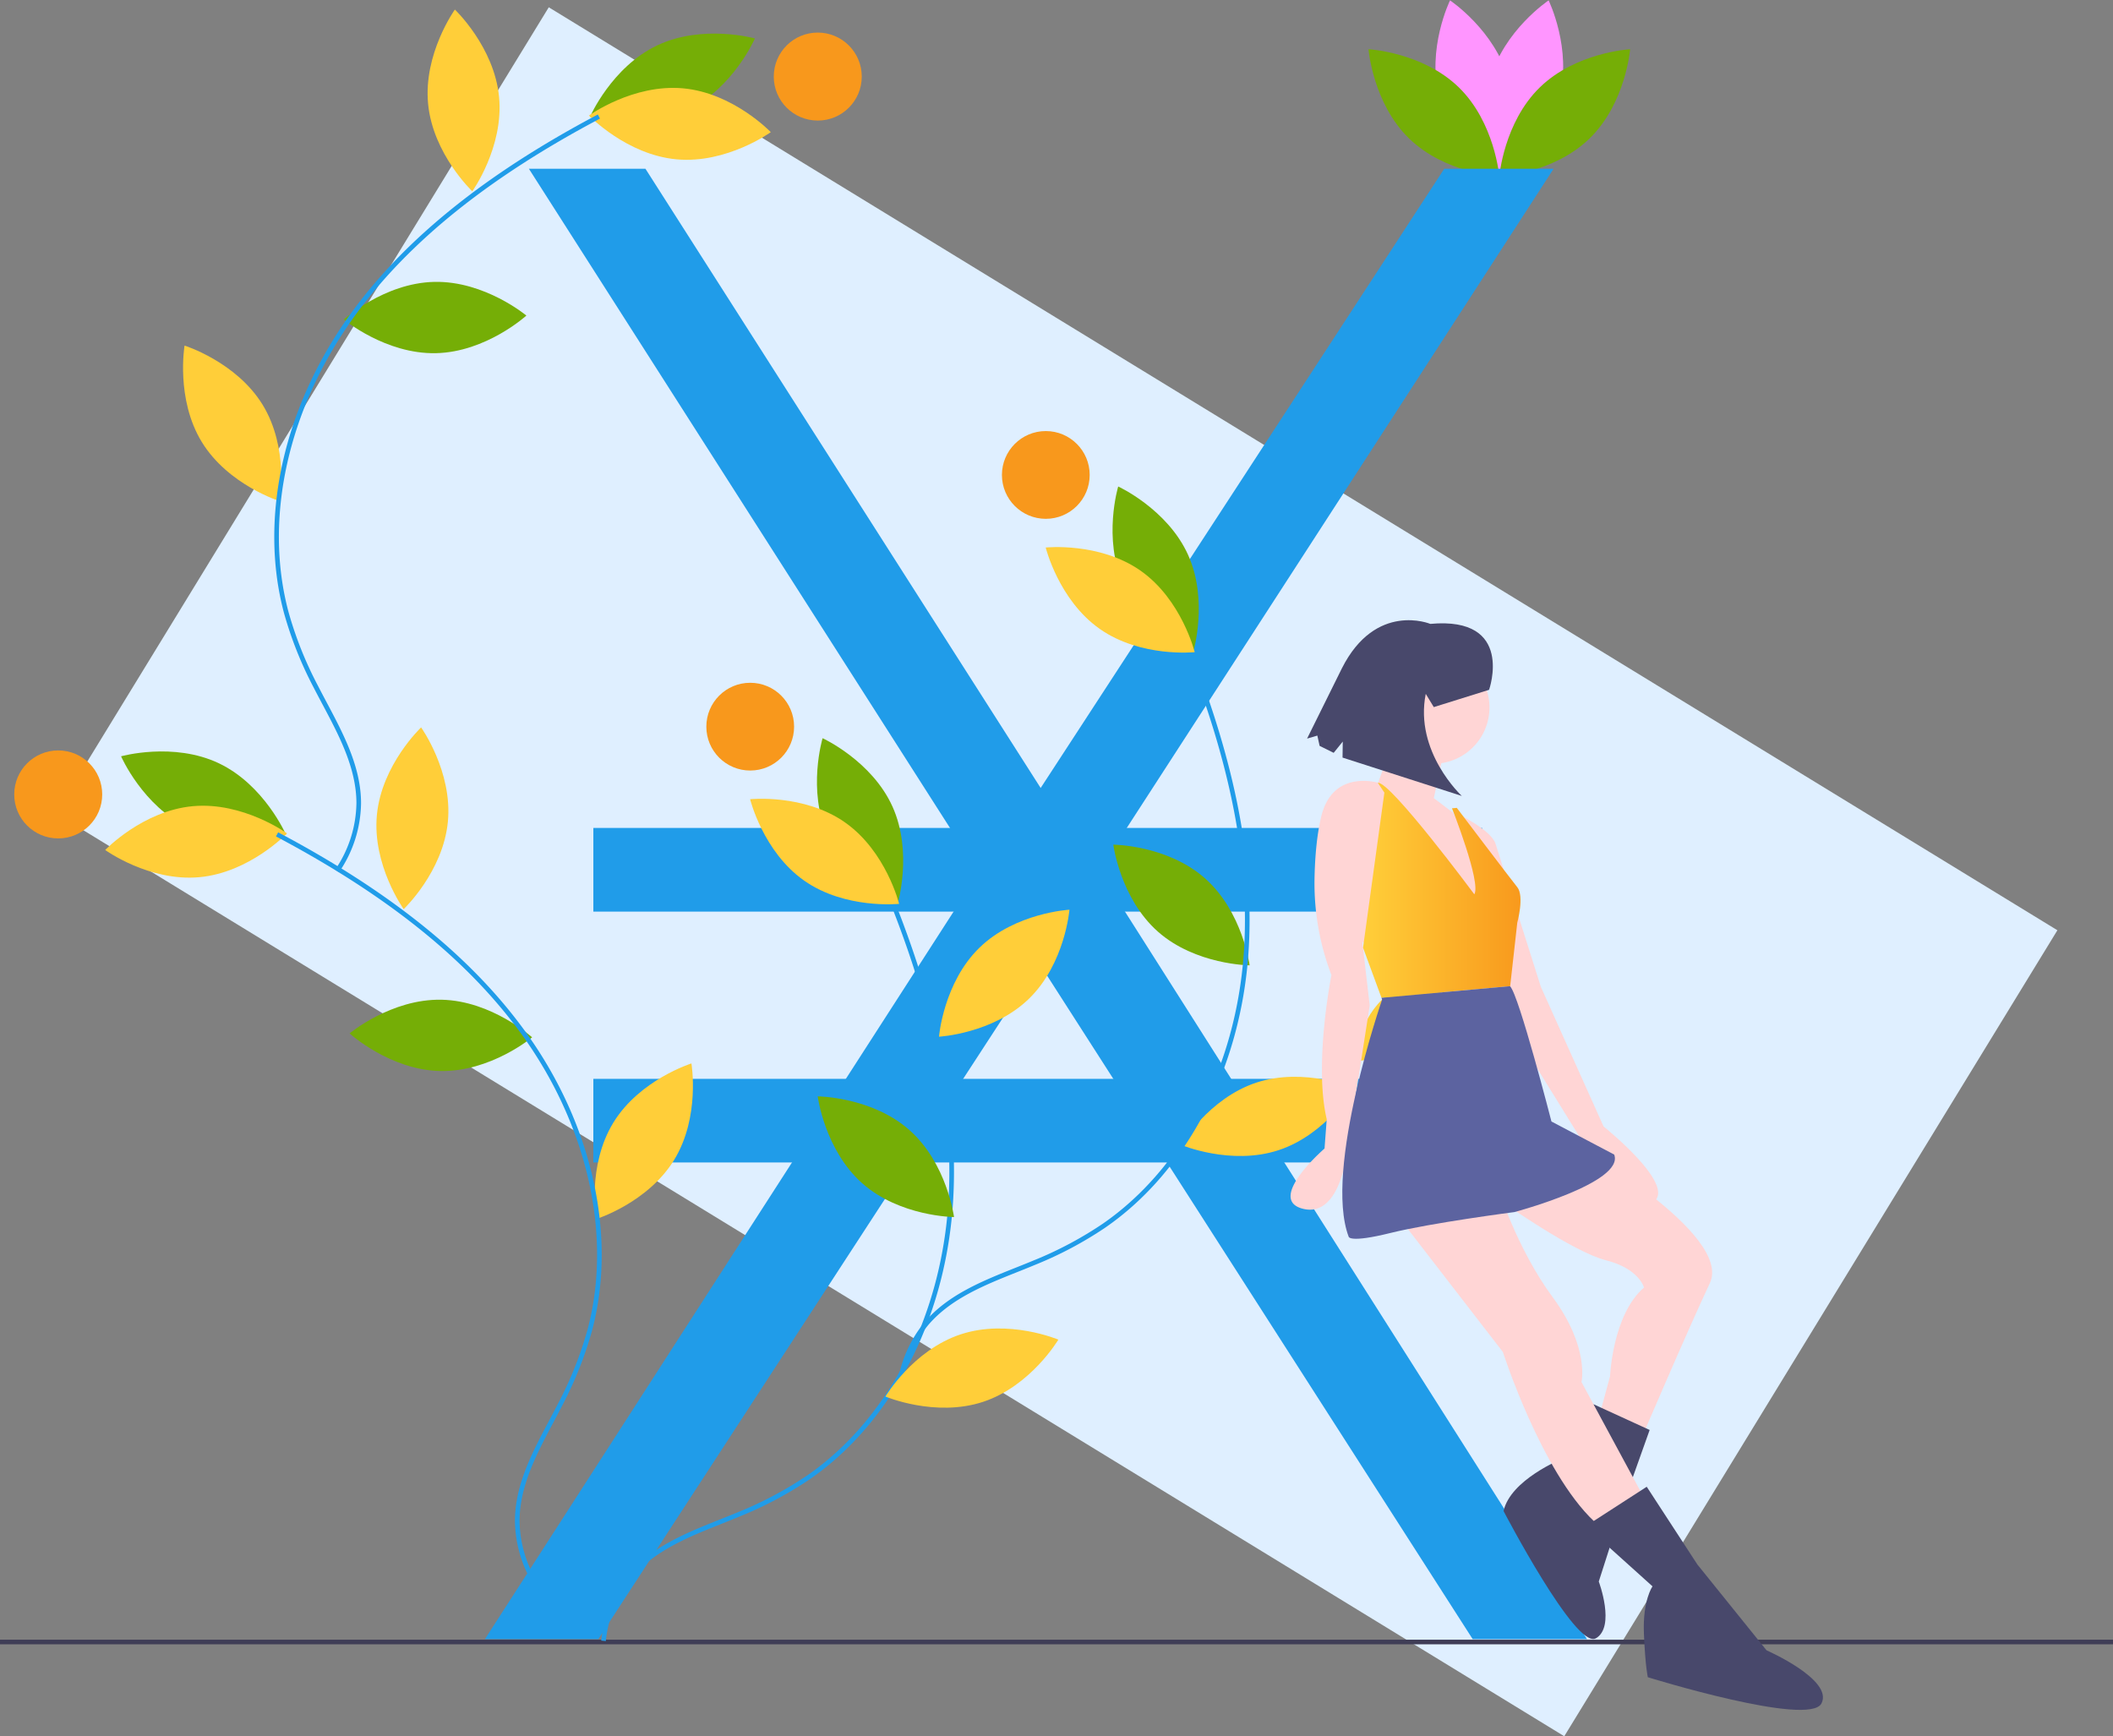 <?xml version="1.0" encoding="UTF-8" standalone="no"?>
<svg
   xmlns:dc="http://purl.org/dc/elements/1.1/"
   xmlns:cc="http://creativecommons.org/ns#"
   xmlns:rdf="http://www.w3.org/1999/02/22-rdf-syntax-ns#"
   xmlns:svg="http://www.w3.org/2000/svg"
   xmlns="http://www.w3.org/2000/svg"
   xmlns:xlink="http://www.w3.org/1999/xlink"
   xmlns:sodipodi="http://sodipodi.sourceforge.net/DTD/sodipodi-0.dtd"
   xmlns:inkscape="http://www.inkscape.org/namespaces/inkscape"
   width="613.87"
   height="504.425"
   viewBox="0 0 162.42 133.462"
   version="1.1"
   id="svg8"
   inkscape:version="1.0.2-2 (e86c870879, 2021-01-15)"
   sodipodi:docname="illustration4.svg">
  <rect x="0" y="0" width="162.42" height="133.462" fill="#808080" stroke="none"/>
  <defs
     id="defs2">
    <linearGradient
       id="b6a338e9-6675-4055-aeec-b883651a73ae-33"
       x1="790.68"
       y1="664.41"
       x2="790.68"
       y2="175.75"
       gradientUnits="userSpaceOnUse"
       gradientTransform="matrix(0.089,0,0,0.089,6.842,408.287)">
      <stop
         offset="0"
         stop-color="gray"
         stop-opacity="0.25"
         id="stop2" />
      <stop
         offset="0.54"
         stop-color="gray"
         stop-opacity="0.12"
         id="stop4" />
      <stop
         offset="1"
         stop-color="gray"
         stop-opacity="0.1"
         id="stop6" />
    </linearGradient>
    <linearGradient
       inkscape:collect="always"
       id="linearGradient1460">
      <stop
         style="stop-color:#ffce39;stop-opacity:1;"
         offset="0"
         id="stop1456" />
      <stop
         style="stop-color:#f8981c;stop-opacity:1"
         offset="1"
         id="stop1458" />
    </linearGradient>
    <linearGradient
       inkscape:collect="always"
       xlink:href="#linearGradient1460"
       id="linearGradient1172"
       gradientUnits="userSpaceOnUse"
       gradientTransform="matrix(0.124,0,0,0.124,46.686,927.856)"
       x1="662.194"
       y1="-520.708"
       x2="760.104"
       y2="-520.708" />
  </defs>
  <sodipodi:namedview
     id="base"
     pagecolor="#ffffff"
     bordercolor="#666666"
     borderopacity="1.0"
     inkscape:pageopacity="0.0"
     inkscape:pageshadow="2"
     inkscape:zoom="0.7"
     inkscape:cx="266.63591"
     inkscape:cy="240.06535"
     inkscape:document-units="mm"
     inkscape:current-layer="layer1"
     inkscape:document-rotation="0"
     showgrid="false"
     units="px"
     inkscape:window-width="1680"
     inkscape:window-height="987"
     inkscape:window-x="-8"
     inkscape:window-y="-8"
     inkscape:window-maximized="1" />
  <g
     inkscape:label="Calque 1"
     inkscape:groupmode="layer"
     id="layer1">
    <g
       id="g2968"
       transform="translate(-23.79,-795.041)">
      <rect
         x="471.49"
         y="644.228"
         width="135.945"
         height="72.631"
         transform="rotate(31.459)"
         fill="#f2f2f2"
         id="rect6-7"
         style="fill:#dfefff;fill-opacity:1;stroke-width:0.212" />
      <g
         id="g137"
         transform="matrix(0.178,0,0,0.178,48.837,784.903)">
        <path
           d="m 645.015,164.925 c -5.685,21.015 -25.158,34.031 -25.158,34.031 0,0 -10.255,-21.057 -4.57,-42.073 5.685,-21.015 25.158,-34.031 25.158,-34.031 0,0 10.255,21.057 4.57,42.073 z"
           transform="translate(-112.407,-65.738)"
           fill="#6c63ff"
           id="path6-1"
           style="fill:#ff95ff;fill-opacity:1" />
        <path
           d="m 593.297,164.925 c 5.685,21.015 25.158,34.031 25.158,34.031 0,0 10.255,-21.057 4.57,-42.073 -5.685,-21.015 -25.158,-34.031 -25.158,-34.031 0,0 -10.255,21.057 -4.57,42.073 z"
           transform="translate(-112.407,-65.738)"
           fill="#6c63ff"
           id="path8-4"
           style="fill:#ff95ff;fill-opacity:1" />
        <path
           d="m 601.65,160.408 c 15.6,15.186 17.505,38.53 17.505,38.53 0,0 -23.387,-1.277 -38.987,-16.463 -15.6,-15.186 -17.505,-38.53 -17.505,-38.53 0,0 23.387,1.277 38.987,16.463 z"
           transform="translate(-112.407,-65.738)"
           fill="#3f3d56"
           id="path10-1"
           style="fill:#75ae06;fill-opacity:1" />
        <path
           d="m 636.661,160.408 c -15.6,15.186 -17.505,38.53 -17.505,38.53 0,0 23.387,-1.277 38.987,-16.463 15.6,-15.186 17.505,-38.53 17.505,-38.53 0,0 -23.387,1.277 -38.987,16.463 z"
           transform="translate(-112.407,-65.738)"
           fill="#3f3d56"
           id="path12-9"
           style="fill:#75ae06;fill-opacity:1" />
      </g>
      <rect
         x="23.79"
         y="921.082"
         width="162.42"
         height="0.355"
         fill="#3f3d56"
         id="rect70"
         style="stroke-width:0.178" />
      <g
         id="g150"
         transform="matrix(0.251,0,0,0.251,-29.142,762.318)">
        <path
           d="m 392.594,383.933 h 272.23 v 25.611 H 392.594 Z m 0,76.832 h 272.241 v 25.611 H 392.583 Z"
           fill="#209ce9"
           id="path4-0-5"
           style="stroke-width:0.667" />
        <path
           d="M 696.896,632.353 H 661.883 L 529.01,425.189 394.111,632.353 h -34.723 L 510.579,397.655 372.857,182.057 h 35.694 l 121.028,189.634 123.589,-189.634 h 33.491 l -139.204,214.983 z"
           fill="#209ce9"
           id="path2-2"
           style="stroke-width:0.667" />
      </g>
      <g
         id="g153"
         transform="matrix(0.178,0,0,0.178,14.915,794.352)">
        <path
           d="m 240.571,435.598 c 21.766,0.467 39.08,16.24 39.08,16.24 0,0 -17.975,15.016 -39.741,14.549 -21.766,-0.467 -39.08,-16.24 -39.08,-16.24 0,0 17.975,-15.016 39.741,-14.549 z"
           fill="#6c63ff"
           id="path42-0"
           style="fill:#75ae06;fill-opacity:1" />
        <path
           d="m 131.144,361.3 c 19.664,9.342 42.213,3.007 42.213,3.007 0,0 -9.334,-21.482 -28.998,-30.824 -19.664,-9.342 -42.213,-3.007 -42.213,-3.007 0,0 9.334,21.482 28.998,30.824 z"
           fill="#6c63ff"
           id="path44"
           style="fill:#75ae06;fill-opacity:1" />
        <path
           d="m 133.143,352.016 c 21.68,-1.981 40.657,11.747 40.657,11.747 0,0 -16.174,16.941 -37.855,18.922 -21.68,1.981 -40.657,-11.747 -40.657,-11.747 0,0 16.174,-16.941 37.855,-18.922 z"
           fill="#3f3d56"
           id="path46-2"
           style="fill:#ffce39;fill-opacity:1" />
        <path
           d="m 212.617,355.77 c -2.078,21.671 11.565,40.709 11.565,40.709 0,0 17.013,-16.098 19.091,-37.77 C 245.351,337.038 231.707,318 231.707,318 c 0,0 -17.013,16.098 -19.091,37.77 z"
           fill="#3f3d56"
           id="path48-3"
           style="fill:#ffce39;fill-opacity:1" />
        <path
           d="m 314.721,488.68 c -11.372,18.565 -7.459,41.658 -7.459,41.658 0,0 22.349,-7.007 33.721,-25.572 11.372,-18.565 7.459,-41.658 7.459,-41.658 0,0 -22.349,7.007 -33.721,25.572 z"
           fill="#3f3d56"
           id="path50-1"
           style="fill:#ffce39;fill-opacity:1" />
        <path
           d="m 281.731,690.528 a 53.936,53.936 0 0 1 -9.506,-29.918 c 0.048,-15.555 7.563,-29.705 14.831,-43.39 1.322,-2.49 2.64,-4.972 3.908,-7.451 a 161.428,161.428 0 0 0 12.553,-31.502 c 10.939,-40.651 0.134,-88.659 -28.903,-128.423 -23.132,-31.679 -57.666,-59.406 -105.574,-84.768 l 0.936,-1.768 c 48.183,25.507 82.938,53.427 106.253,85.355 29.391,40.248 40.314,88.892 29.22,130.122 a 163.412,163.412 0 0 1 -12.704,31.893 c -1.272,2.489 -2.595,4.979 -3.922,7.479 -7.153,13.47 -14.55,27.398 -14.597,42.458 a 51.919,51.919 0 0 0 9.164,28.793 z"
           fill="#3f3d56"
           id="path52-07"
           style="fill:#209ce9;fill-opacity:1" />
        <circle
           cx="75"
           cy="346.938"
           r="19"
           fill="#3f3d56"
           id="circle54"
           style="fill:#f8981c;fill-opacity:1" />
        <path
           d="m 237.429,125.598 c -21.766,0.467 -39.08,16.24 -39.08,16.24 0,0 17.975,15.016 39.741,14.549 21.766,-0.467 39.08,-16.24 39.08,-16.24 0,0 -17.975,-15.016 -39.741,-14.549 z"
           fill="#6c63ff"
           id="path56-8"
           style="fill:#75ae06;fill-opacity:1" />
        <path
           d="m 346.856,51.3 c -19.664,9.342 -42.213,3.007 -42.213,3.007 0,0 9.334,-21.482 28.998,-30.824 19.664,-9.342 42.213,-3.007 42.213,-3.007 0,0 -9.334,21.482 -28.998,30.824 z"
           fill="#6c63ff"
           id="path58-5"
           style="fill:#75ae06;fill-opacity:1" />
        <path
           d="m 344.857,42.016 c -21.68,-1.981 -40.657,11.747 -40.657,11.747 0,0 16.174,16.941 37.855,18.922 21.68,1.981 40.657,-11.747 40.657,-11.747 0,0 -16.174,-16.941 -37.855,-18.922 z"
           fill="#3f3d56"
           id="path60-8"
           style="fill:#ffce39;fill-opacity:1" />
        <path
           d="m 265.383,45.77 c 2.078,21.671 -11.565,40.709 -11.565,40.709 0,0 -17.013,-16.098 -19.091,-37.77 C 232.649,27.038 246.293,8 246.293,8 c 0,0 17.013,16.098 19.091,37.77 z"
           fill="#3f3d56"
           id="path62-2"
           style="fill:#ffce39;fill-opacity:1" />
        <path
           d="m 163.279,178.68 c 11.372,18.565 7.459,41.658 7.459,41.658 0,0 -22.349,-7.007 -33.721,-25.572 -11.372,-18.565 -7.459,-41.658 -7.459,-41.658 0,0 22.349,7.007 33.721,25.572 z"
           fill="#3f3d56"
           id="path64-3"
           style="fill:#ffce39;fill-opacity:1" />
        <path
           d="m 196.269,380.528 -1.657,-1.12 a 51.919,51.919 0 0 0 9.163,-28.792 c -0.046,-15.058 -7.442,-28.985 -14.595,-42.454 -1.328,-2.5 -2.651,-4.992 -3.924,-7.482 a 163.334,163.334 0 0 1 -12.704,-31.893 c -11.095,-41.23 -0.171,-89.874 29.219,-130.122 23.315,-31.929 58.072,-59.849 106.254,-85.355 l 0.936,1.768 c -47.908,25.361 -82.441,53.089 -105.574,84.768 -29.037,39.764 -39.842,87.772 -28.903,128.423 a 161.394,161.394 0 0 0 12.553,31.502 c 1.269,2.481 2.587,4.963 3.91,7.455 7.267,13.684 14.781,27.833 14.829,43.386 a 53.937,53.937 0 0 1 -9.506,29.918 z"
           fill="#3f3d56"
           id="path66-3"
           style="fill:#209ce9;fill-opacity:1" />
        <circle
           cx="403"
           cy="36.938"
           r="19"
           fill="#3f3d56"
           id="circle68"
           style="fill:#f8981c;fill-opacity:1" />
      </g>
      <path
         d="m 70.357,921.188 -0.353,-0.038 a 9.575,9.575 0 0 1 2.147,-5.142 c 1.792,-2.1 4.434,-3.153 6.988,-4.172 0.465,-0.185 0.929,-0.37 1.385,-0.56 a 28.676,28.676 0 0 0 5.316,-2.824 c 6.147,-4.248 10.196,-11.988 10.829,-20.706 0.504,-6.945 -0.988,-14.663 -4.563,-23.596 l 0.33,-0.132 c 3.596,8.984 5.096,16.754 4.588,23.754 -0.641,8.823 -4.746,16.663 -10.981,20.972 a 28.999,28.999 0 0 1 -5.381,2.86 c -0.458,0.191 -0.923,0.377 -1.39,0.563 -2.515,1.003 -5.115,2.039 -6.85,4.073 a 9.216,9.216 0 0 0 -2.065,4.95 z"
         fill="#3f3d56"
         id="path24-6"
         style="fill:#209ce9;fill-opacity:1;stroke-width:0.178" />
      <path
         d="m 93.696,881.909 c 2.893,2.562 3.427,6.685 3.427,6.685 0,0 -4.157,-0.03 -7.051,-2.592 -2.893,-2.562 -3.427,-6.685 -3.427,-6.685 0,0 4.157,0.03 7.051,2.592 z"
         fill="#6c63ff"
         id="path14-7"
         style="fill:#75ae06;fill-opacity:1;stroke-width:0.178" />
      <path
         d="m 87.409,859.287 c 1.59,3.522 5.37,5.253 5.37,5.253 0,0 1.202,-3.98 -0.388,-7.502 -1.59,-3.522 -5.37,-5.253 -5.37,-5.253 0,0 -1.202,3.98 0.388,7.502 z"
         fill="#6c63ff"
         id="path16-79"
         style="fill:#75ae06;fill-opacity:1;stroke-width:0.178" />
      <path
         d="m 88.746,858.26 c 3.163,2.221 4.156,6.258 4.156,6.258 0,0 -4.135,0.437 -7.297,-1.784 -3.163,-2.221 -4.156,-6.258 -4.156,-6.258 0,0 4.135,-0.437 7.297,1.784 z"
         fill="#3f3d56"
         id="path18-6"
         style="fill:#ffce39;fill-opacity:1;stroke-width:0.178" />
      <path
         d="m 99.075,867.891 c -2.769,2.696 -3.107,6.839 -3.107,6.839 0,0 4.151,-0.227 6.92,-2.922 2.769,-2.696 3.107,-6.839 3.107,-6.839 0,0 -4.151,0.227 -6.92,2.922 z"
         fill="#3f3d56"
         id="path20-8"
         style="fill:#ffce39;fill-opacity:1;stroke-width:0.178" />
      <circle
         cx="81.457"
         cy="850.898"
         r="3.373"
         fill="#3f3d56"
         id="circle26"
         style="fill:#f8981c;fill-opacity:1;stroke-width:0.178" />
      <path
         d="m 116.417,862.56 c 2.893,2.562 3.427,6.685 3.427,6.685 0,0 -4.157,-0.03 -7.051,-2.592 -2.893,-2.562 -3.427,-6.685 -3.427,-6.685 0,0 4.157,0.03 7.051,2.592 z"
         fill="#6c63ff"
         id="path28"
         style="fill:#75ae06;fill-opacity:1;stroke-width:0.178" />
      <path
         d="m 110.131,839.939 c 1.59,3.522 5.37,5.253 5.37,5.253 0,0 1.202,-3.98 -0.388,-7.502 -1.59,-3.522 -5.37,-5.253 -5.37,-5.253 0,0 -1.202,3.98 0.388,7.502 z"
         fill="#6c63ff"
         id="path30-8"
         style="fill:#75ae06;fill-opacity:1;stroke-width:0.178" />
      <path
         d="m 120.363,878.259 c -3.671,1.208 -5.792,4.784 -5.792,4.784 0,0 3.83,1.617 7.501,0.409 3.671,-1.208 5.792,-4.784 5.792,-4.784 0,0 -3.83,-1.617 -7.501,-0.409 z"
         fill="#3f3d56"
         id="path36-0"
         style="fill:#ffce39;fill-opacity:1;stroke-width:0.178" />
      <path
         d="m 93.078,901.84 -0.353,-0.038 a 9.575,9.575 0 0 1 2.147,-5.142 c 1.792,-2.1 4.434,-3.153 6.988,-4.172 0.465,-0.185 0.929,-0.37 1.385,-0.56 a 28.662,28.662 0 0 0 5.316,-2.824 c 6.147,-4.248 10.195,-11.988 10.829,-20.706 0.504,-6.945 -0.988,-14.663 -4.563,-23.596 l 0.33,-0.132 c 3.596,8.984 5.096,16.754 4.588,23.754 -0.641,8.823 -4.746,16.663 -10.981,20.972 a 28.993,28.993 0 0 1 -5.381,2.86 c -0.458,0.191 -0.923,0.377 -1.39,0.563 -2.515,1.003 -5.115,2.039 -6.85,4.073 a 9.216,9.216 0 0 0 -2.065,4.95 z"
         fill="#3f3d56"
         id="path38-0"
         style="fill:#209ce9;fill-opacity:1;stroke-width:0.178" />
      <circle
         cx="104.178"
         cy="831.549"
         r="3.373"
         fill="#3f3d56"
         id="circle40-4"
         style="fill:#f8981c;fill-opacity:1;stroke-width:0.178" />
      <path
         d="m 97.642,897.607 c -3.671,1.208 -5.792,4.784 -5.792,4.784 0,0 3.83,1.617 7.501,0.409 3.671,-1.208 5.792,-4.784 5.792,-4.784 0,0 -3.83,-1.617 -7.501,-0.409 z"
         fill="#3f3d56"
         id="path22-9"
         style="fill:#ffce39;fill-opacity:1;stroke-width:0.178" />
      <path
         d="m 111.467,838.912 c 3.163,2.221 4.156,6.258 4.156,6.258 0,0 -4.135,0.437 -7.297,-1.784 -3.163,-2.221 -4.156,-6.258 -4.156,-6.258 0,0 4.135,-0.437 7.297,1.784 z"
         fill="#3f3d56"
         id="path32"
         style="fill:#ffce39;fill-opacity:1;stroke-width:0.178" />
      <path
         d="m 130.029,871.875 c -1.929,1.878 -2.164,4.764 -2.164,4.764 0,0 2.892,-0.158 4.82,-2.036 1.929,-1.878 2.164,-4.764 2.164,-4.764 0,0 -2.892,0.158 -4.82,2.036 z"
         fill="#3f3d56"
         id="path1148"
         style="fill:#ffce39;fill-opacity:1;stroke-width:0.124" />
      <path
         d="m 144.947,883.062 c 0,0 12.043,6.854 10.273,10.615 -1.77,3.761 -5.354,12.155 -5.354,12.155 l -3.246,-1.568 0.93,-3.436 c 0,0 0.192,-4.735 2.61,-6.816 0,0 -0.38,-1.455 -2.921,-2.094 -2.541,-0.639 -7.98,-4.491 -7.98,-4.491 z"
         fill="#ffb9b9"
         id="path1150"
         style="fill:#ffd5d5;fill-opacity:1;stroke-width:0.124" />
      <path
         d="m 150.594,904.96 -4.317,-1.979 -2.434,4.205 c 0,0 -3.952,1.6 -4.479,4.006 0,0 5.56,10.67 7.094,9.786 1.534,-0.884 0.225,-4.366 0.225,-4.366 l 2.129,-6.649 z"
         fill="#2f2e41"
         id="path1152"
         style="fill:#48486b;fill-opacity:1;stroke-width:0.124" />
      <path
         d="m 131.154,888.409 8.157,10.558 c 0,0 2.941,9.169 7.015,13.021 l 3.952,-1.6 -4.923,-9.113 c 0,0 0.628,-2.664 -2.203,-6.504 -2.831,-3.84 -4.251,-8.554 -4.251,-8.554 z"
         fill="#ffb9b9"
         id="path1154"
         style="fill:#ffd5d5;fill-opacity:1;stroke-width:0.124" />
      <path
         d="m 150.369,909.325 -4.691,3.032 5.137,4.625 c 0,0 -0.773,1.063 -0.661,3.66 0.111,2.597 0.301,3.325 0.301,3.325 0,0 12.391,3.843 13.343,2.019 0.952,-1.824 -4.219,-4.087 -4.219,-4.087 l -5.315,-6.595 z"
         fill="#2f2e41"
         id="path1156"
         style="fill:#48486b;fill-opacity:1;stroke-width:0.124" />
      <circle
         cx="56.746"
         cy="858.044"
         r="4.328"
         fill="#ffb9b9"
         id="circle1158"
         transform="rotate(-5.178)"
         style="fill:#ffd5d5;stroke-width:0.124" />
      <polygon
         points="808.868,219.551 796.868,192.551 785.868,182.551 794.868,153.551 766.868,138.551 751.868,170.551 810.868,261.551 "
         fill="#ffb9b9"
         id="polygon1160"
         transform="matrix(0.123,-0.011,0.011,0.123,35.334,842.584)"
         style="fill:#ffd5d5;fill-opacity:1" />
      <path
         d="m 130.839,856.159 -0.951,-0.907 c 0,0 -3.649,-1.221 -4.546,2.585 -0.352,1.495 -0.482,3.228 -0.509,4.781 a 19.779,19.779 0 0 0 1.3,7.376 v 0 c 0,0 -1.368,6.828 -0.361,11.082 l -0.169,2.25 c 0,0 -4.49,3.883 -1.692,4.623 2.798,0.74 3.359,-4.029 3.359,-4.029 l 1.806,-11.585 -0.569,-4.914 1.343,1.12 z"
         fill="#ffb9b9"
         id="path1162"
         style="fill:#ffd5d5;fill-opacity:1;stroke-width:0.124" />
      <path
         d="m 135.876,857.627 c 0,0 2.53,1.198 2.876,2.284 0.347,1.086 3.478,10.982 3.478,10.982 l 4.822,10.737 c 0,0 6.558,5.241 3.278,6.035 -3.28,0.794 -5.058,-5.128 -5.058,-5.128 l -5.236,-8.464 -2.224,-13.579 z"
         fill="#ffb9b9"
         id="path1164"
         style="fill:#ffd5d5;fill-opacity:1;stroke-width:0.124" />
      <path
         d="m 138.251,848.066 c 0,0 2.002,-5.665 -4.517,-5.068 0,0 -4.19,-1.739 -6.794,3.41 l -2.679,5.408 0.789,-0.232 0.174,0.79 1.082,0.536 0.698,-0.866 -0.017,1.231 9.168,2.949 c 0,0 -3.663,-3.384 -2.772,-7.846 l 0.618,1.017 z"
         fill="#2f2e41"
         id="path1166"
         style="fill:#48486b;fill-opacity:1;stroke-width:0.124" />
      <path
         d="m 140.418,865.968 c 0,0 0.56,-2.037 0.001,-2.731 -0.559,-0.694 -4.649,-6.097 -4.649,-6.097 l -0.369,0.034 c 0,0 2.254,5.693 1.716,6.611 0,0 -6.434,-8.666 -7.419,-8.577 l 0.504,0.761 -1.639,11.92 1.418,3.853 9.891,-0.896 z"
         fill="#6c63ff"
         id="path1168"
         style="fill:url(#linearGradient1172);fill-opacity:1;stroke-width:0.124" />
      <path
         d="m 147.869,883.791 -4.824,-2.542 c 0,0 -2.494,-9.706 -3.176,-10.389 l 0.002,-0.014 -9.891,0.896 0.049,0.134 c 0,0 -4.526,13.073 -2.569,18.234 0,0 0.045,0.493 3.202,-0.29 3.157,-0.783 9.538,-1.609 9.538,-1.609 0,0 8.486,-2.259 7.669,-4.419 z"
         fill="#2f2e41"
         id="path1170"
         style="fill:#5c63a0;fill-opacity:1;stroke-width:0.124" />
    </g>
  </g>
</svg>
